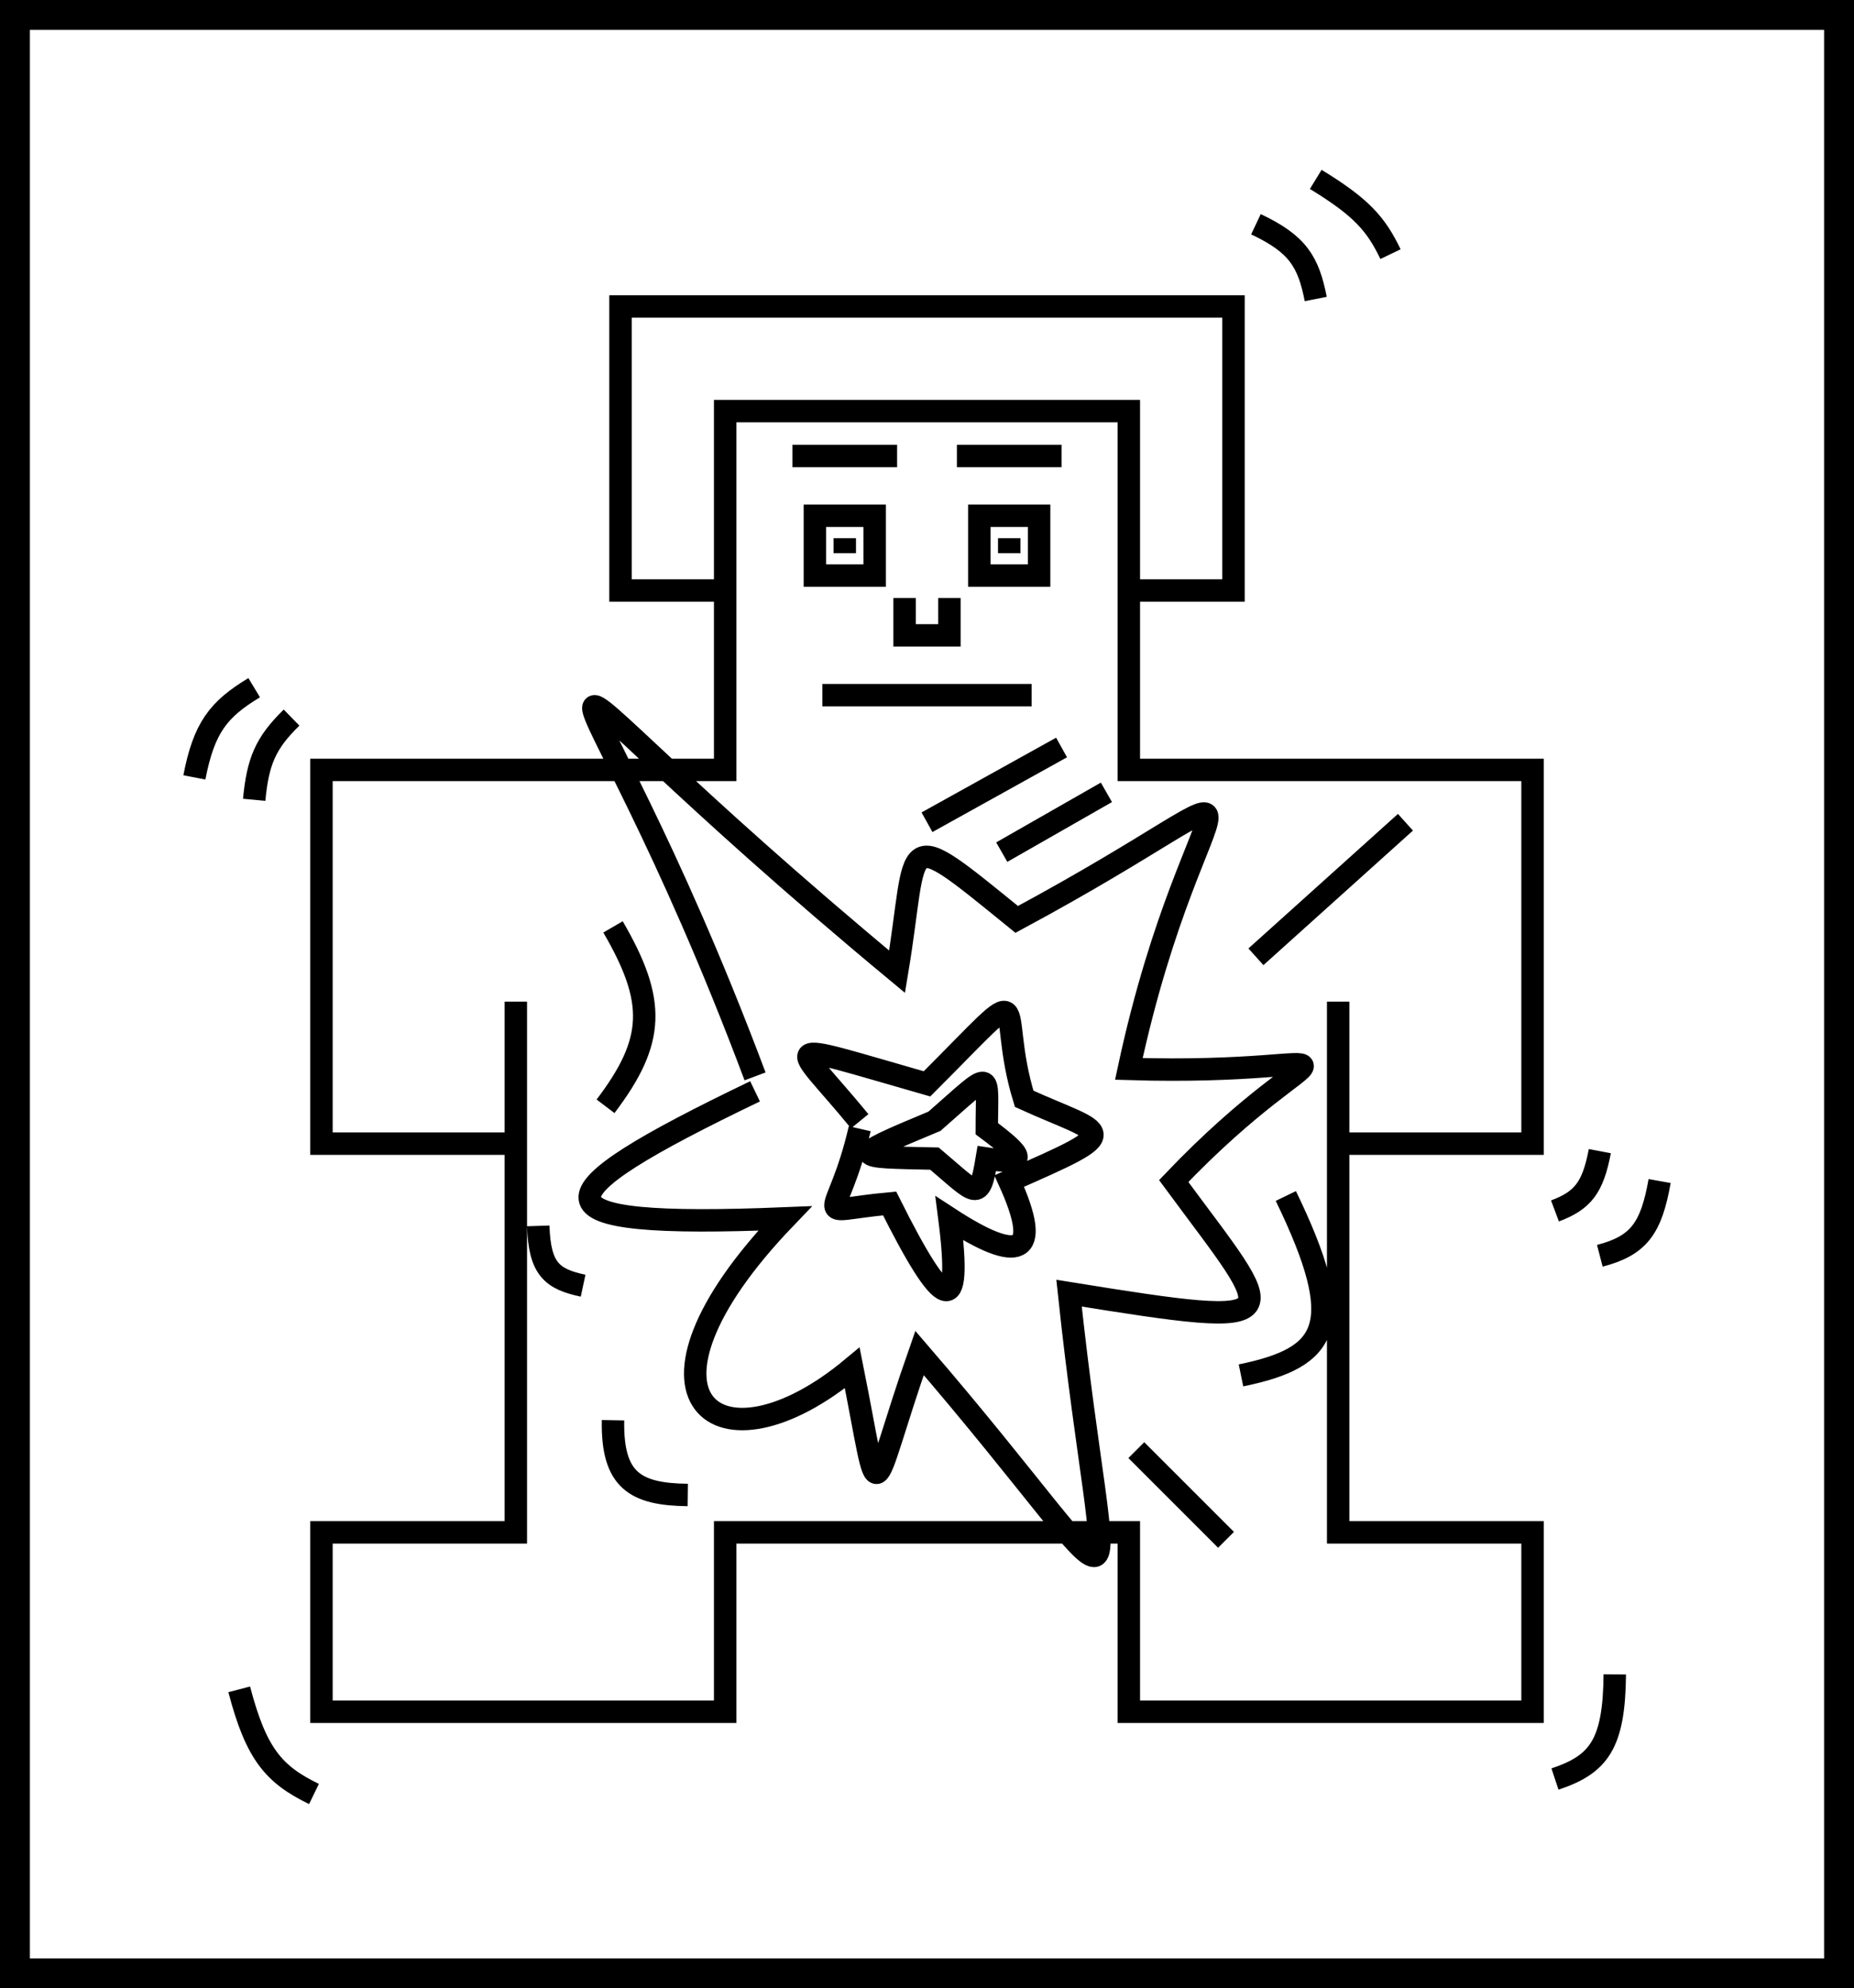 <svg width="124" height="133" viewBox="0 0 124 133" fill="none" xmlns="http://www.w3.org/2000/svg">
<rect x="1" y="1" width="122" height="131" fill="none" stroke="currentColor" stroke-width="2"/>
<path stroke-width="1.5" d="M75.5 39.5H82.5V20.5H41.5V39.5H48.5M48.5 39.5V27.5H75.5V51.5H102.5V76.5H89.5V67V102.5H102.5V114.5H75.5V102.5H48.5V114.5H21.5V102.5H34.5V76.5M48.5 39.5V51.5H21.5V76.5H34.5M34.5 67V76.5M84 15C86.79 16.316 87.508 17.493 88 20M88 12C91.063 13.872 92.027 14.977 93 17M17 46C14.592 47.454 13.641 48.688 13 52M19.5 48C17.748 49.709 17.245 50.939 17 53.5M16 113C17.134 117.343 18.32 118.696 21 120M108 112C107.958 116.653 106.951 118.019 104 119M107 77C106.535 79.446 105.862 80.301 104 81M111 79C110.438 82.151 109.623 83.317 107 84M94 55L84 64M71 50L62 55M74 53L67 57M41 62C43.897 66.983 43.823 69.618 40.5 74M36 82C36.091 84.893 36.92 85.556 39 86M41 95C40.927 99.017 42.473 99.958 46 100M76 97L82 103M86 80C90.201 88.673 88.866 90.797 83 92M50.5 72C38.5 40 30.5 40.5 60 65C61.5 56 60 55 68 61.5C87.5 51 80 50.5 75.5 71.5C92 72 89 68 78.5 79C85.5 88.5 87 89 71.5 86.5C74 110 77 108.5 61.5 90.5C58 100.5 59 101.5 57 91.5C48 99 41 93.5 52.5 81.5C35.113 82.21 35.742 80.092 50.5 73M57.5 75C53 69.5 51.5 69.5 62 72.5C69.5 65 66.5 67 68.5 73.5C74 76 75.5 75.5 67.5 79C69.787 84.032 68.135 84.521 63.5 81.5C64.379 88.356 63.099 87.703 59.5 80.5C54 81 56 82 57.5 75.5M55 46.5H69M60.5 40V42.5H63.5V40M64 30.5H71M60 30.5H53M56.5 36V37M67.5 36V37M62.5 75C56.5 77.5 57 77.375 62.5 77.5C65.324 79.88 65.5 80.5 66 77.5C68.786 77.929 68.505 77.37 66 75.5C66 71.5 66.5 71.5 62.5 75ZM65.5 34.5V38.5H69.5V34.5H65.5ZM54.5 34.5V38.5H58.5V34.5H54.5Z" stroke="currentColor"/>
</svg>
